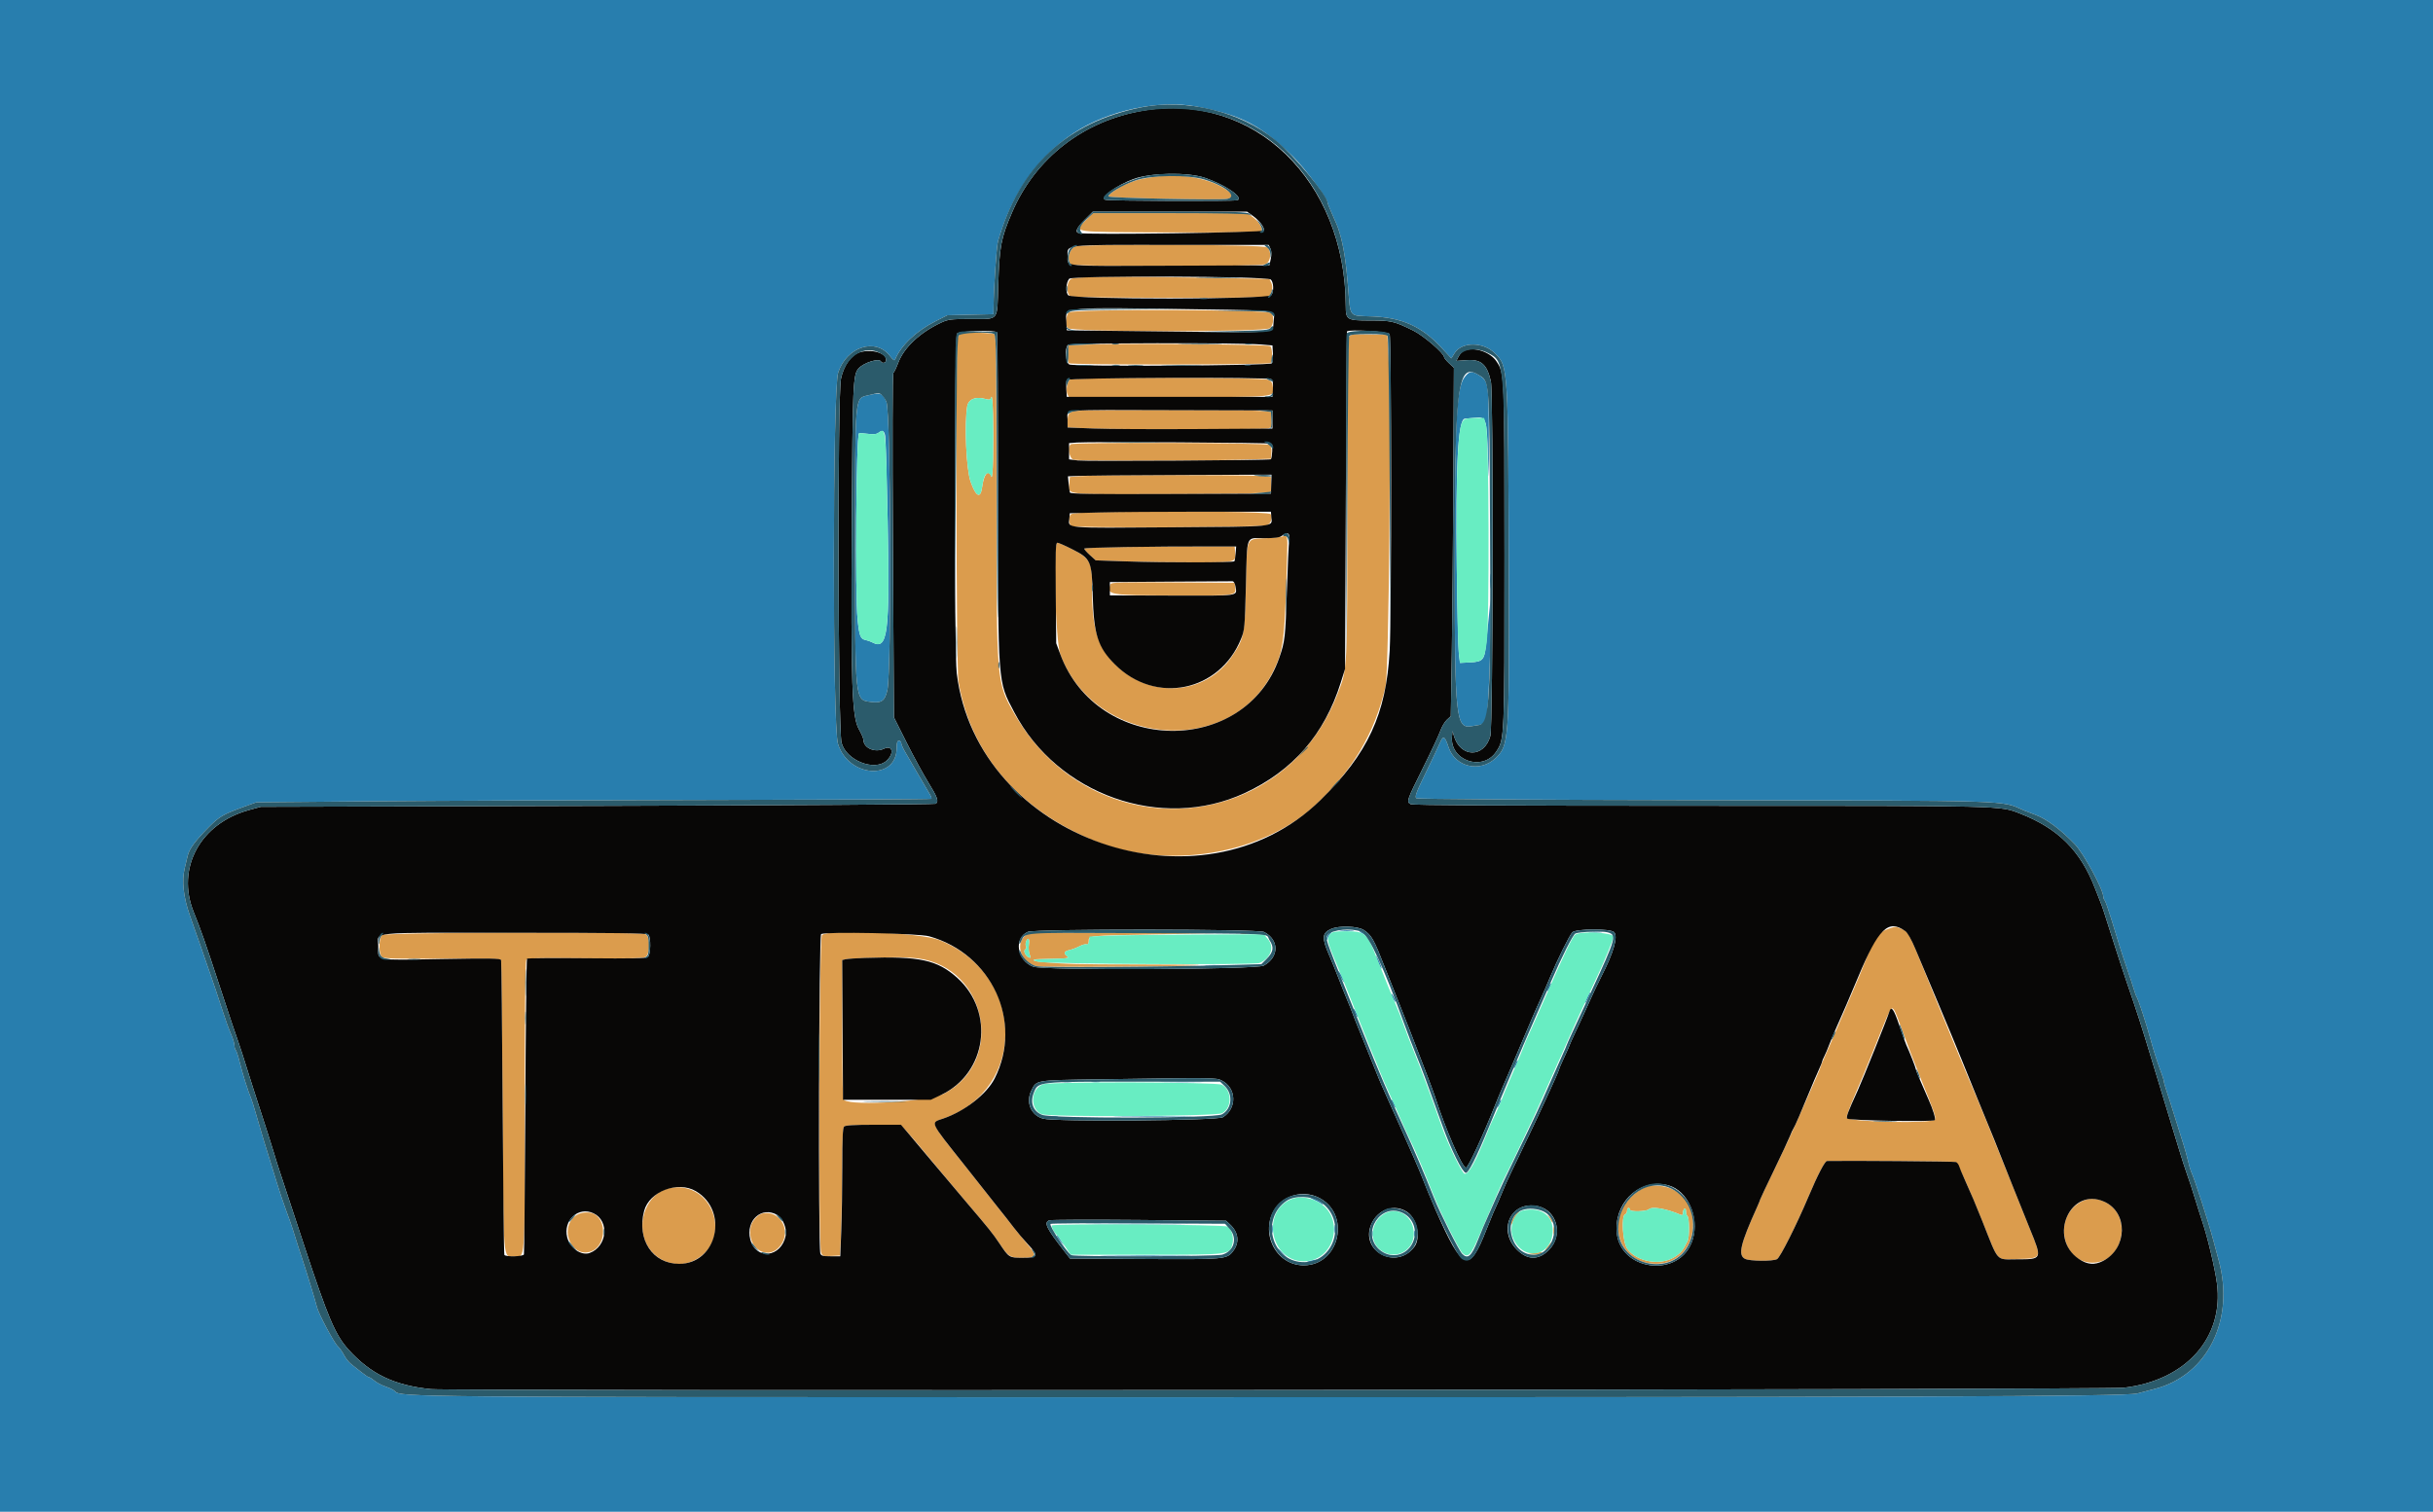 <svg id="svg" version="1.1" xmlns="http://www.w3.org/2000/svg" xmlns:xlink="http://www.w3.org/1999/xlink" width="400" height="248.564" viewBox="0, 0, 400,248.564"><g id="svgg"><path id="path0" d="M0.000 124.301 L 0.000 248.602 200.000 248.602 L 400.000 248.602 400.000 124.301 L 400.000 0.000 200.000 0.000 L 0.000 0.000 0.000 124.301 M196.768 17.526 C 204.050 18.890,207.334 20.604,212.639 25.810 C 214.547 27.683,218.272 32.665,218.272 33.344 C 218.272 33.456,218.563 34.194,218.919 34.984 C 219.804 36.948,219.938 37.283,220.238 38.285 C 220.893 40.469,221.286 42.969,221.625 47.093 C 222.060 52.390,221.644 51.873,225.606 52.033 C 230.553 52.232,233.755 53.683,237.016 57.206 L 238.611 58.929 239.138 58.075 C 240.309 56.181,243.867 56.190,245.769 58.091 C 247.974 60.296,247.961 60.088,248.062 95.650 C 248.135 121.579,248.060 122.600,245.917 124.647 C 243.332 127.115,239.211 126.153,238.131 122.830 C 237.550 121.043,237.275 120.899,236.759 122.107 C 236.507 122.698,235.619 124.580,234.785 126.290 C 232.837 130.286,232.564 130.986,232.847 131.269 C 232.983 131.405,252.028 131.530,280.055 131.580 C 332.001 131.672,328.866 131.572,332.753 133.269 C 333.027 133.389,333.898 133.722,334.688 134.011 C 336.455 134.656,338.835 136.439,341.125 138.837 C 342.613 140.393,345.805 146.302,345.805 147.499 C 345.805 147.675,345.904 147.925,346.025 148.055 C 346.146 148.185,346.656 149.633,347.159 151.274 C 347.662 152.915,348.297 154.984,348.570 155.873 C 348.843 156.762,349.381 158.384,349.764 159.478 C 350.147 160.572,350.608 161.970,350.788 162.585 C 350.968 163.201,351.191 163.816,351.285 163.953 C 351.571 164.372,352.928 168.537,353.634 171.162 C 354.001 172.530,354.627 174.510,355.025 175.562 C 355.423 176.615,355.749 177.614,355.749 177.783 C 355.749 177.952,355.961 178.713,356.221 179.474 C 356.480 180.235,357.105 182.200,357.610 183.841 C 358.114 185.482,358.728 187.439,358.973 188.191 C 359.219 188.943,359.562 190.174,359.735 190.926 C 359.909 191.678,360.134 192.461,360.235 192.666 C 360.766 193.744,363.075 200.898,363.927 204.102 C 364.199 205.127,364.588 206.582,364.791 207.334 C 367.427 217.107,362.909 226.157,354.280 228.391 C 353.515 228.589,352.219 228.930,351.398 229.149 C 349.471 229.663,313.394 229.789,172.405 229.772 C 68.693 229.760,65.677 229.733,64.979 228.821 C 64.825 228.620,64.154 228.273,63.487 228.049 C 62.820 227.825,61.958 227.379,61.572 227.059 C 61.185 226.738,60.777 226.476,60.663 226.476 C 60.550 226.476,60.000 226.112,59.441 225.668 C 58.882 225.224,58.117 224.620,57.740 224.327 C 57.363 224.034,56.832 223.363,56.560 222.836 C 56.289 222.308,55.826 221.653,55.531 221.380 C 54.886 220.780,52.329 215.963,52.100 214.916 C 51.942 214.195,50.197 208.478,49.671 206.961 C 49.389 206.148,48.763 204.192,48.158 202.237 C 47.947 201.554,47.436 200.099,47.023 199.006 C 46.610 197.912,45.919 195.842,45.487 194.406 C 45.055 192.971,44.556 191.349,44.377 190.802 C 43.882 189.284,42.611 185.057,42.022 182.971 C 41.733 181.945,41.396 180.883,41.273 180.609 C 40.853 179.673,39.818 176.384,39.396 174.643 C 39.164 173.686,38.875 172.796,38.754 172.666 C 38.633 172.536,38.533 172.176,38.533 171.865 C 38.533 171.555,38.272 170.710,37.953 169.988 C 37.634 169.267,37.016 167.557,36.580 166.190 C 36.144 164.823,35.667 163.369,35.520 162.958 C 35.373 162.548,34.991 161.429,34.672 160.472 C 34.353 159.515,33.521 157.110,32.823 155.127 C 32.125 153.145,31.397 151.075,31.206 150.528 C 30.148 147.504,29.862 144.853,30.367 142.763 C 30.525 142.112,30.750 141.169,30.868 140.669 C 31.121 139.594,32.109 138.260,34.266 136.076 C 36.022 134.299,36.673 133.914,39.901 132.743 L 42.138 131.931 61.280 131.765 C 71.809 131.674,96.751 131.575,116.707 131.545 C 136.663 131.516,153.050 131.434,153.121 131.363 C 153.192 131.292,153.085 130.966,152.883 130.639 C 152.682 130.311,151.790 128.791,150.901 127.259 C 150.012 125.727,149.034 124.040,148.726 123.511 C 148.418 122.981,148.167 122.382,148.167 122.181 C 148.167 121.980,147.999 121.815,147.794 121.815 C 147.515 121.815,147.421 122.112,147.420 122.996 C 147.416 128.422,139.466 127.859,137.764 122.312 C 136.845 119.317,136.879 64.054,137.802 61.254 C 139.205 56.996,143.979 55.478,146.319 58.546 C 146.800 59.176,147.066 59.362,147.160 59.131 C 148.095 56.827,150.611 54.439,153.803 52.826 L 155.749 51.842 159.540 51.753 L 163.331 51.665 163.345 50.506 C 163.387 47.125,163.834 40.518,164.080 39.652 C 166.288 31.898,170.563 25.799,176.547 21.865 C 182.212 18.142,190.525 16.358,196.768 17.526 M240.768 62.051 C 239.445 63.786,239.166 69.356,239.167 93.971 C 239.169 117.904,239.378 119.856,241.889 119.426 C 242.094 119.391,242.678 119.294,243.185 119.211 C 243.989 119.081,244.144 118.941,244.380 118.138 C 244.663 117.173,245.113 106.348,245.074 101.429 L 245.052 98.571 244.840 100.684 C 244.723 101.846,244.514 103.969,244.376 105.402 C 244.067 108.593,243.899 108.810,241.641 108.928 L 240.025 109.012 239.845 107.520 C 239.746 106.700,239.594 100.435,239.507 93.599 C 239.292 76.655,239.702 68.924,240.820 68.849 C 240.930 68.842,241.661 68.776,242.446 68.702 C 244.382 68.521,244.428 68.656,244.633 75.202 C 244.781 79.894,244.795 79.580,244.773 72.094 C 244.746 62.839,244.715 62.653,243.058 61.643 C 241.938 60.960,241.547 61.030,240.768 62.051 M142.752 64.997 C 140.499 65.542,140.587 64.530,140.585 89.869 C 140.584 115.649,140.526 115.084,143.202 115.430 C 144.940 115.654,145.491 115.255,145.890 113.480 C 146.602 110.307,146.465 67.894,145.736 66.104 C 145.140 64.641,144.777 64.506,142.752 64.997 M145.528 71.659 C 145.612 72.104,145.800 78.423,145.945 85.702 C 146.315 104.159,145.954 107.000,143.411 105.638 C 143.137 105.492,142.686 105.328,142.407 105.275 C 141.449 105.090,141.281 104.684,140.994 101.850 C 140.564 97.608,140.761 71.674,141.226 71.256 C 141.283 71.204,141.922 71.241,142.647 71.337 C 143.574 71.460,144.088 71.416,144.387 71.189 C 145.066 70.673,145.365 70.796,145.528 71.659 M244.958 95.587 C 244.959 96.681,245.002 97.098,245.055 96.513 C 245.107 95.928,245.107 95.033,245.053 94.524 C 245.000 94.015,244.957 94.493,244.958 95.587 M220.454 153.072 C 221.039 153.125,221.934 153.124,222.443 153.071 C 222.952 153.017,222.474 152.974,221.380 152.975 C 220.286 152.976,219.869 153.020,220.454 153.072 M218.410 153.621 C 218.169 153.887,218.031 154.251,218.103 154.429 C 218.203 154.680,218.237 154.673,218.253 154.401 C 218.263 154.207,218.457 153.843,218.684 153.593 C 218.910 153.343,219.039 153.139,218.971 153.139 C 218.902 153.139,218.650 153.356,218.410 153.621 M223.514 153.214 C 223.571 153.255,223.953 153.486,224.363 153.726 L 225.109 154.163 224.522 153.651 C 224.199 153.369,223.817 153.139,223.672 153.139 C 223.528 153.139,223.457 153.172,223.514 153.214 M261.342 153.320 C 261.855 153.373,262.694 153.373,263.207 153.320 C 263.720 153.266,263.300 153.222,262.275 153.222 C 261.249 153.222,260.830 153.266,261.342 153.320 M226.245 157.173 C 226.217 157.468,227.026 159.383,227.134 159.276 C 227.188 159.222,227.014 158.686,226.747 158.085 C 226.481 157.484,226.255 157.074,226.245 157.173 M198.322 158.791 C 199.040 158.841,200.214 158.841,200.932 158.791 C 201.650 158.741,201.063 158.700,199.627 158.700 C 198.191 158.700,197.604 158.741,198.322 158.791 M220.033 159.727 C 220.033 159.863,220.248 160.367,220.510 160.845 C 220.772 161.324,220.986 161.603,220.986 161.467 C 220.986 161.330,220.772 160.827,220.510 160.348 C 220.248 159.869,220.033 159.590,220.033 159.727 M254.608 162.223 C 254.192 163.137,254.271 163.332,254.722 162.501 C 254.932 162.113,255.058 161.749,255.001 161.692 C 254.944 161.635,254.767 161.874,254.608 162.223 M260.952 163.964 C 260.368 165.189,260.450 165.397,261.061 164.240 C 261.338 163.714,261.521 163.240,261.467 163.187 C 261.413 163.133,261.182 163.483,260.952 163.964 M228.731 163.456 C 228.731 163.592,228.891 163.984,229.086 164.326 C 229.282 164.667,229.442 164.835,229.442 164.699 C 229.442 164.562,229.282 164.170,229.086 163.828 C 228.891 163.487,228.731 163.319,228.731 163.456 M222.516 165.942 C 222.516 166.078,222.676 166.470,222.871 166.812 C 223.067 167.154,223.227 167.321,223.227 167.185 C 223.227 167.048,223.067 166.656,222.871 166.314 C 222.676 165.973,222.516 165.805,222.516 165.942 M249.139 174.902 C 248.723 175.816,248.802 176.011,249.253 175.180 C 249.463 174.792,249.588 174.428,249.532 174.371 C 249.475 174.314,249.298 174.553,249.139 174.902 M174.709 177.930 C 175.156 177.986,175.827 177.985,176.201 177.928 C 176.574 177.871,176.209 177.826,175.388 177.827 C 174.568 177.829,174.262 177.875,174.709 177.930 M179.556 177.929 C 179.934 177.986,180.493 177.984,180.799 177.925 C 181.105 177.866,180.796 177.819,180.112 177.821 C 179.428 177.823,179.178 177.871,179.556 177.929 M191.375 177.936 C 193.058 177.979,195.743 177.979,197.342 177.936 C 198.941 177.892,197.564 177.857,194.282 177.857 C 191.001 177.858,189.693 177.893,191.375 177.936 M228.731 180.858 C 228.731 180.994,228.891 181.386,229.086 181.728 C 229.282 182.070,229.442 182.237,229.442 182.101 C 229.442 181.964,229.282 181.572,229.086 181.231 C 228.891 180.889,228.731 180.721,228.731 180.858 M246.405 181.366 C 245.988 182.280,246.068 182.475,246.518 181.644 C 246.728 181.256,246.854 180.892,246.797 180.835 C 246.740 180.778,246.564 181.017,246.405 181.366 M172.595 183.646 C 172.973 183.704,173.532 183.702,173.838 183.643 C 174.144 183.584,173.835 183.537,173.151 183.539 C 172.467 183.541,172.217 183.589,172.595 183.646 M184.293 183.654 C 187.276 183.694,192.086 183.694,194.983 183.654 C 197.879 183.614,195.438 183.582,189.559 183.582 C 183.679 183.582,181.310 183.615,184.293 183.654 M216.018 197.282 C 216.487 197.486,217.018 197.775,217.199 197.924 C 217.379 198.074,217.526 198.125,217.526 198.038 C 217.526 197.791,215.954 196.893,215.538 196.903 C 215.333 196.908,215.549 197.078,216.018 197.282 M180.067 201.305 C 183.871 201.344,190.024 201.344,193.740 201.305 C 197.457 201.266,194.344 201.235,186.824 201.235 C 179.304 201.235,176.263 201.266,180.067 201.305 M209.142 202.113 C 209.142 202.728,209.190 202.980,209.249 202.672 C 209.309 202.365,209.309 201.861,209.249 201.554 C 209.190 201.246,209.142 201.498,209.142 202.113 M219.334 202.113 C 219.334 202.728,219.383 202.980,219.442 202.672 C 219.501 202.365,219.501 201.861,219.442 201.554 C 219.383 201.246,219.334 201.498,219.334 202.113 M225.539 202.859 C 225.539 203.337,225.591 203.533,225.653 203.294 C 225.716 203.055,225.716 202.663,225.653 202.424 C 225.591 202.185,225.539 202.380,225.539 202.859 M232.500 202.859 C 232.500 203.337,232.551 203.533,232.614 203.294 C 232.676 203.055,232.676 202.663,232.614 202.424 C 232.551 202.185,232.500 202.380,232.500 202.859 M173.774 203.253 C 173.774 203.378,174.063 203.816,174.416 204.226 L 175.057 204.972 174.495 204.102 C 173.775 202.986,173.772 202.983,173.774 203.253 M210.068 205.423 C 210.068 205.466,210.432 205.829,210.876 206.231 L 211.684 206.961 210.954 206.153 C 210.273 205.400,210.068 205.231,210.068 205.423 M182.146 206.526 C 185.452 206.565,190.933 206.565,194.327 206.526 C 197.721 206.487,195.016 206.455,188.316 206.454 C 181.616 206.454,178.839 206.486,182.146 206.526 M215.413 207.334 C 214.725 207.509,214.716 207.526,215.289 207.549 C 215.631 207.563,216.078 207.466,216.283 207.334 C 216.707 207.060,216.488 207.060,215.413 207.334 " stroke="none" fill="#287eae" fill-rule="evenodd"></path><path id="path1" d="M189.062 29.190 C 186.919 29.553,186.660 29.629,184.960 30.381 C 183.721 30.930,182.225 31.980,182.225 32.302 C 182.225 32.559,200.506 32.939,201.741 32.707 C 203.001 32.471,202.802 31.891,201.115 30.881 C 198.150 29.106,193.449 28.446,189.062 29.190 M178.567 36.159 C 176.449 38.277,175.617 38.152,192.297 38.220 C 200.563 38.253,207.113 38.183,207.309 38.058 C 207.794 37.749,206.970 36.365,205.854 35.613 L 205.023 35.053 192.348 35.053 L 179.674 35.053 178.567 36.159 M176.763 40.550 C 175.759 40.951,175.330 42.726,176.060 43.456 C 176.502 43.898,207.199 43.877,208.080 43.434 C 208.974 42.983,209.104 41.242,208.286 40.670 C 207.615 40.199,177.924 40.087,176.763 40.550 M176.065 45.881 C 175.316 46.406,175.267 48.329,175.994 48.717 C 176.557 49.019,208.028 49.079,208.499 48.779 C 209.084 48.408,209.350 47.236,209.011 46.528 L 208.695 45.867 200.619 45.715 C 184.124 45.404,176.675 45.454,176.065 45.881 M175.699 51.383 C 175.231 51.910,175.124 53.340,175.507 53.947 C 175.938 54.628,208.134 54.638,208.815 53.957 C 209.410 53.362,209.498 51.916,208.967 51.475 C 208.246 50.876,176.228 50.788,175.699 51.383 M158.049 54.864 C 157.809 54.926,157.537 55.277,157.443 55.643 C 157.100 56.979,157.218 109.841,157.569 111.995 C 159.510 123.900,167.537 133.270,180.153 138.356 C 191.859 143.076,207.285 140.571,216.093 132.521 C 222.306 126.843,226.062 120.529,227.785 112.865 C 228.356 110.325,228.747 67.585,228.281 58.670 L 228.092 55.065 225.112 54.995 C 222.525 54.933,222.090 54.981,221.818 55.353 C 221.570 55.692,221.504 61.287,221.504 81.972 C 221.504 110.930,221.561 109.802,219.894 114.125 C 210.809 137.686,179.513 139.635,166.809 117.432 C 163.802 112.175,163.828 112.498,163.828 81.558 C 163.828 61.458,163.758 55.219,163.530 54.991 C 163.240 54.701,159.044 54.603,158.049 54.864 M178.247 56.681 L 175.637 56.805 175.561 58.146 C 175.519 58.883,175.594 59.596,175.728 59.730 C 176.021 60.024,208.593 59.997,208.886 59.703 C 209.259 59.330,209.206 57.165,208.818 56.920 C 208.323 56.607,183.825 56.416,178.247 56.681 M175.820 62.461 C 175.388 62.998,175.216 64.331,175.509 64.879 L 175.788 65.399 192.316 65.328 C 210.580 65.251,209.392 65.368,209.263 63.648 C 209.215 63.012,209.034 62.701,208.577 62.471 C 207.674 62.016,176.186 62.007,175.820 62.461 M163.267 75.388 C 163.217 77.636,163.114 78.727,162.983 78.372 C 162.503 77.073,161.751 77.942,161.464 80.127 C 161.208 82.081,160.447 81.701,159.564 79.180 C 158.856 77.157,158.528 69.763,159.016 66.812 C 159.206 65.665,160.380 65.162,161.894 65.580 C 162.699 65.802,162.810 65.773,162.989 65.294 C 163.227 64.660,163.380 70.238,163.267 75.388 M177.005 67.555 C 175.795 67.701,175.513 68.018,175.513 69.227 L 175.513 70.277 178.908 70.440 C 183.198 70.646,207.760 70.648,208.526 70.443 C 209.042 70.305,209.090 70.165,209.024 69.017 L 208.950 67.744 207.582 67.582 C 206.103 67.407,178.436 67.383,177.005 67.555 M176.056 73.055 C 175.437 73.448,175.783 75.402,176.507 75.602 C 177.266 75.812,196.518 75.812,203.729 75.602 L 208.950 75.451 209.030 74.466 C 209.089 73.747,208.992 73.395,208.672 73.161 C 208.163 72.789,176.637 72.687,176.056 73.055 M177.626 78.296 L 175.886 78.434 175.808 79.509 C 175.671 81.417,174.645 81.296,190.770 81.260 C 198.718 81.242,206.060 81.158,207.085 81.074 L 208.950 80.920 208.950 79.677 L 208.950 78.434 207.085 78.266 C 204.899 78.070,180.174 78.095,177.626 78.296 M181.125 84.216 C 178.173 84.261,176.297 84.389,176.091 84.561 C 175.645 84.931,175.673 86.131,176.137 86.516 C 176.547 86.856,207.150 86.727,208.269 86.380 C 208.912 86.180,209.270 85.139,208.897 84.548 C 208.644 84.148,195.835 83.995,181.125 84.216 M210.974 88.177 C 210.874 88.277,209.623 88.423,208.195 88.503 C 204.744 88.694,205.028 88.027,204.840 96.394 C 204.659 104.435,204.566 104.905,202.576 107.885 C 198.260 114.349,189.113 115.002,183.330 109.259 C 180.354 106.303,179.469 103.202,179.521 95.908 C 179.545 92.501,179.115 91.760,176.272 90.315 C 175.117 89.728,174.019 89.248,173.832 89.248 C 173.092 89.248,173.522 105.424,174.320 107.584 C 179.914 122.725,202.090 124.656,209.201 110.622 C 211.084 106.907,211.250 105.483,211.647 89.643 C 211.682 88.273,211.429 87.722,210.974 88.177 M187.011 89.928 C 182.191 89.968,178.247 90.098,178.247 90.217 C 178.247 90.336,178.675 90.819,179.197 91.291 L 180.147 92.149 185.226 92.314 C 188.019 92.404,193.060 92.479,196.427 92.479 C 203.252 92.480,203.199 92.493,203.061 90.819 L 202.983 89.869 199.378 89.863 C 197.396 89.860,191.830 89.889,187.011 89.928 M182.571 96.064 C 181.889 97.842,182.131 97.884,193.319 97.920 C 203.394 97.952,203.229 97.975,203.063 96.535 L 202.983 95.836 192.846 95.771 C 184.215 95.716,182.688 95.759,182.571 96.064 M310.439 152.748 C 308.774 153.342,308.190 154.168,306.649 158.111 C 306.141 159.410,305.190 161.703,304.536 163.207 C 303.881 164.711,302.708 167.452,301.929 169.298 C 301.150 171.144,300.243 173.244,299.914 173.966 C 299.585 174.688,299.316 175.350,299.316 175.436 C 299.316 175.586,298.601 177.237,295.514 184.214 C 294.758 185.923,293.067 189.533,291.756 192.235 C 290.445 194.938,289.372 197.204,289.372 197.272 C 289.372 197.340,289.158 197.869,288.896 198.449 C 286.115 204.608,285.695 206.396,286.886 207.008 C 287.653 207.401,291.446 207.439,292.153 207.061 C 292.671 206.784,295.299 201.553,297.321 196.777 C 298.829 193.213,300.022 190.927,300.376 190.918 C 303.070 190.850,321.279 190.975,321.509 191.063 C 321.821 191.182,323.943 195.882,325.881 200.746 C 328.696 207.810,328.050 207.115,331.728 207.030 C 335.676 206.939,335.677 206.937,333.931 202.597 C 333.246 200.895,331.067 195.475,329.088 190.553 C 327.109 185.631,325.309 181.212,325.087 180.733 C 324.456 179.370,318.620 165.259,316.298 159.478 C 313.891 153.488,313.744 153.221,312.605 152.745 C 311.601 152.326,311.623 152.325,310.439 152.748 M169.610 153.381 C 166.707 154.069,167.260 158.040,170.376 158.879 C 171.278 159.122,196.838 158.951,197.120 158.700 C 197.177 158.649,192.591 158.605,186.928 158.601 C 177.223 158.594,175.152 158.542,171.329 158.205 C 169.734 158.065,169.439 157.751,170.875 157.722 C 175.652 157.626,175.892 157.602,175.451 157.267 C 174.799 156.773,174.922 156.430,175.823 156.233 C 176.268 156.135,177.007 155.855,177.465 155.609 C 177.923 155.364,178.455 155.223,178.646 155.296 C 178.889 155.389,178.993 155.233,178.993 154.773 C 178.993 153.838,178.716 153.866,189.848 153.658 L 200.000 153.468 185.539 153.428 C 177.586 153.405,170.930 153.343,170.747 153.289 C 170.565 153.235,170.054 153.276,169.610 153.381 M62.790 153.778 C 62.246 154.321,62.248 156.930,62.793 157.382 C 63.106 157.642,65.138 157.695,72.738 157.643 C 80.483 157.590,82.308 157.640,82.392 157.906 C 82.448 158.087,82.559 168.962,82.638 182.074 C 82.796 208.337,82.663 206.588,84.505 206.588 C 86.404 206.588,86.264 208.520,86.269 182.113 C 86.271 167.488,86.364 158.090,86.508 157.862 C 86.713 157.539,87.993 157.501,96.161 157.581 C 102.955 157.647,105.728 157.592,106.114 157.385 C 106.875 156.979,106.918 154.045,106.169 153.645 C 105.283 153.171,63.268 153.300,62.790 153.778 M135.133 153.778 C 134.663 154.247,134.525 204.741,134.989 205.963 C 135.222 206.574,135.323 206.608,136.667 206.538 L 138.098 206.464 138.251 203.480 C 138.335 201.840,138.419 197.135,138.437 193.027 C 138.462 187.587,138.552 185.475,138.769 185.258 C 138.979 185.048,140.399 184.960,143.567 184.960 L 148.066 184.960 148.944 185.892 C 149.428 186.405,151.210 188.502,152.905 190.553 C 154.600 192.604,157.332 195.864,158.975 197.798 C 162.671 202.145,163.225 202.840,164.534 204.780 C 165.784 206.630,166.120 206.837,167.894 206.837 C 170.433 206.837,170.566 206.525,168.863 204.551 C 168.213 203.799,166.563 201.750,165.196 199.999 C 163.828 198.248,161.098 194.791,159.129 192.317 C 152.747 184.299,152.929 184.668,155.003 183.962 C 169.029 179.190,168.617 160.181,154.366 154.567 C 151.311 153.363,136.168 152.742,135.133 153.778 M204.043 153.563 C 204.352 153.622,204.799 153.620,205.037 153.558 C 205.275 153.496,205.022 153.447,204.475 153.450 C 203.928 153.453,203.733 153.504,204.043 153.563 M169.157 155.314 C 169.076 155.827,169.126 156.548,169.267 156.918 C 169.481 157.476,169.462 157.566,169.156 157.448 C 168.582 157.228,168.186 156.348,168.558 156.118 C 168.726 156.014,168.787 155.803,168.692 155.650 C 168.478 155.303,168.751 154.382,169.069 154.382 C 169.200 154.382,169.239 154.791,169.157 155.314 M151.025 157.621 C 162.335 159.222,165.254 174.501,155.265 179.818 C 152.854 181.102,140.359 181.926,138.782 180.905 C 138.541 180.749,138.471 178.148,138.471 169.288 L 138.471 157.871 139.030 157.742 C 139.589 157.613,142.095 157.510,146.799 157.421 C 148.167 157.396,150.068 157.486,151.025 157.621 M311.431 166.128 C 311.565 166.299,312.214 167.949,312.873 169.795 C 313.533 171.641,314.844 175.053,315.787 177.377 C 318.020 182.882,318.288 183.653,318.118 184.094 C 317.845 184.808,303.893 184.520,303.615 183.795 C 303.543 183.607,304.105 182.030,304.864 180.291 C 305.623 178.552,306.981 175.283,307.881 173.027 C 310.984 165.252,310.889 165.435,311.431 166.128 M270.106 195.423 C 263.646 198.864,265.245 207.851,272.311 207.825 C 280.137 207.797,280.459 195.500,272.647 194.994 C 271.413 194.914,270.899 195.001,270.106 195.423 M110.059 195.385 C 106.463 196.108,104.485 200.909,106.289 204.530 C 107.728 207.417,111.223 208.670,114.036 207.309 C 120.668 204.098,117.278 193.932,110.059 195.385 M341.497 198.034 C 337.576 200.910,339.344 207.640,344.022 207.640 C 349.166 207.640,350.701 199.770,345.975 197.624 C 344.306 196.866,342.915 196.994,341.497 198.034 M267.992 198.943 C 267.992 199.307,270.698 199.234,271.088 198.859 C 271.617 198.351,273.931 198.747,276.259 199.743 C 276.592 199.885,276.694 199.810,276.694 199.420 C 276.694 199.140,276.805 198.841,276.942 198.757 C 277.083 198.670,277.191 198.874,277.191 199.225 C 277.191 199.567,277.303 199.915,277.439 200.000 C 277.742 200.187,277.772 203.440,277.477 204.043 C 276.699 205.635,276.364 206.047,275.307 206.712 C 272.979 208.178,269.176 207.532,267.545 205.393 C 266.784 204.395,266.501 199.917,267.185 199.689 C 267.356 199.632,267.495 199.371,267.495 199.109 C 267.495 198.847,267.607 198.633,267.744 198.633 C 267.881 198.633,267.992 198.773,267.992 198.943 M249.294 199.565 C 248.786 200.147,248.351 201.011,248.363 201.413 C 248.368 201.593,248.541 201.352,248.747 200.878 C 248.952 200.403,249.301 199.816,249.521 199.572 C 249.741 199.329,249.866 199.130,249.797 199.130 C 249.729 199.130,249.502 199.326,249.294 199.565 M94.504 200.008 C 91.827 202.261,94.153 207.060,97.287 205.751 C 99.454 204.845,99.832 201.123,97.895 199.766 C 97.017 199.151,95.384 199.268,94.504 200.008 M125.376 199.543 C 124.564 199.714,123.587 200.819,123.409 201.768 C 122.720 205.443,126.474 207.568,128.456 204.625 C 130.098 202.184,128.145 198.960,125.376 199.543 M254.471 199.864 C 254.623 200.075,254.871 200.472,255.023 200.746 C 255.175 201.019,255.302 201.109,255.306 200.946 C 255.310 200.783,255.062 200.386,254.755 200.064 C 254.447 199.742,254.319 199.652,254.471 199.864 M255.382 202.362 C 255.382 202.977,255.430 203.229,255.489 202.921 C 255.549 202.613,255.549 202.110,255.489 201.802 C 255.430 201.495,255.382 201.746,255.382 202.362 M254.319 205.158 C 253.953 205.658,253.893 205.832,254.161 205.614 C 254.569 205.283,255.185 204.351,254.996 204.351 C 254.949 204.351,254.644 204.714,254.319 205.158 M252.082 206.091 L 250.963 206.265 251.958 206.298 C 252.505 206.317,253.120 206.223,253.325 206.091 C 253.530 205.958,253.586 205.865,253.449 205.883 C 253.313 205.902,252.697 205.995,252.082 206.091 " stroke="none" fill="#db9c4d" fill-rule="evenodd"></path><path id="path2" d="M187.943 18.196 C 178.101 19.864,170.202 26.009,166.364 34.983 C 164.571 39.177,164.324 40.477,164.120 46.809 C 163.921 52.976,164.345 52.445,159.602 52.454 C 156.353 52.459,155.875 52.517,154.755 53.040 C 151.235 54.684,148.612 57.144,147.657 59.697 C 147.355 60.505,147.003 61.231,146.875 61.310 C 146.731 61.399,146.704 72.230,146.804 89.708 L 146.966 117.961 149.025 122.063 C 150.157 124.319,151.770 127.280,152.608 128.642 C 154.153 131.151,154.383 131.821,153.822 132.173 C 153.651 132.280,128.620 132.437,98.198 132.521 L 42.884 132.674 40.941 133.205 C 32.922 135.396,28.926 142.766,31.844 149.982 C 33.036 152.930,33.715 154.866,36.005 161.840 C 37.913 167.653,38.615 169.748,39.292 171.659 C 39.534 172.343,40.094 174.077,40.537 175.513 C 40.980 176.948,42.037 180.249,42.887 182.846 C 43.738 185.444,44.682 188.409,44.987 189.434 C 45.292 190.460,45.747 191.914,46.000 192.666 C 46.252 193.418,48.043 198.844,49.979 204.723 C 53.934 216.737,55.128 219.542,57.307 221.944 C 60.965 225.977,64.815 227.822,70.851 228.436 C 74.223 228.778,346.166 228.553,349.161 228.206 C 359.384 227.018,365.665 219.966,364.474 211.014 C 364.149 208.572,362.954 203.515,362.107 200.994 C 361.785 200.037,361.218 198.247,360.846 197.017 C 360.475 195.786,359.907 194.052,359.585 193.163 C 359.263 192.275,358.648 190.373,358.219 188.937 C 357.790 187.502,356.956 184.761,356.366 182.846 C 355.775 180.932,354.602 177.073,353.757 174.270 C 352.190 169.070,351.242 166.129,349.711 161.715 C 349.237 160.348,348.211 157.216,347.432 154.755 C 345.897 149.906,345.614 149.049,345.300 148.291 C 345.187 148.017,344.793 147.011,344.423 146.055 C 342.045 139.897,338.369 136.230,332.132 133.794 C 328.746 132.471,330.104 132.505,279.379 132.505 C 247.477 132.505,232.256 132.422,231.929 132.247 C 231.197 131.856,231.269 131.643,233.902 126.363 C 235.252 123.656,236.554 120.883,236.795 120.199 C 237.036 119.515,237.523 118.688,237.877 118.361 L 238.520 117.765 238.685 107.574 C 238.776 101.969,238.891 89.079,238.941 78.930 L 239.030 60.477 238.222 59.722 C 237.778 59.307,237.415 58.860,237.415 58.728 C 237.415 58.109,234.042 55.200,232.362 54.370 C 229.228 52.820,228.732 52.704,225.267 52.704 C 221.428 52.704,221.258 52.603,221.251 50.322 C 221.183 29.668,206.100 15.120,187.943 18.196 M198.094 29.238 C 201.432 30.375,204.524 32.505,203.440 32.921 C 202.897 33.129,182.267 33.055,181.684 32.843 C 180.773 32.511,183.560 30.472,186.327 29.447 C 189.165 28.396,195.301 28.287,198.094 29.238 M206.001 35.514 C 207.054 36.276,207.831 37.290,207.831 37.899 C 207.831 38.248,178.482 38.653,177.315 38.320 C 176.700 38.144,177.028 37.439,178.334 36.134 L 179.663 34.804 192.343 34.804 L 205.022 34.804 206.001 35.514 M208.867 40.888 C 209.056 41.302,209.074 41.850,208.923 42.566 L 208.699 43.630 192.308 43.694 C 174.347 43.764,175.523 43.868,175.517 42.200 C 175.508 40.149,174.409 40.273,192.547 40.273 L 208.587 40.273 208.867 40.888 M208.912 45.960 C 209.402 46.366,209.463 47.953,209.012 48.533 C 208.450 49.255,176.349 49.278,175.628 48.557 C 175.153 48.082,175.245 46.490,175.784 45.840 C 176.232 45.300,208.256 45.415,208.912 45.960 M197.993 50.880 C 210.191 51.065,209.588 50.959,209.389 52.879 C 209.183 54.857,210.571 54.726,192.030 54.512 L 175.388 54.319 175.312 52.835 C 175.188 50.423,174.093 50.517,197.993 50.880 M163.938 54.668 C 164.014 54.791,164.079 66.810,164.082 81.377 C 164.088 112.940,164.012 111.916,166.732 117.091 C 173.898 130.729,190.937 136.733,204.599 130.434 C 212.533 126.776,217.761 120.768,220.431 112.242 L 221.131 110.006 221.260 82.287 C 221.330 67.042,221.414 54.540,221.446 54.506 C 221.804 54.122,228.232 54.506,228.456 54.925 C 228.780 55.529,228.792 101.254,228.470 107.023 C 227.889 117.444,224.892 123.913,217.110 131.550 C 197.427 150.867,160.662 138.083,157.299 110.754 C 156.855 107.146,156.887 55.393,157.333 54.855 C 157.714 54.396,163.665 54.227,163.938 54.668 M207.334 56.650 L 209.198 56.805 209.275 58.146 C 209.317 58.883,209.234 59.604,209.091 59.747 C 208.705 60.133,176.502 60.309,175.792 59.930 C 175.180 59.602,175.020 57.274,175.572 56.722 C 175.900 56.393,203.498 56.331,207.334 56.650 M240.722 57.664 C 240.421 57.793,240.007 58.225,239.800 58.623 L 239.426 59.348 241.165 59.223 C 243.509 59.056,244.482 59.918,245.109 62.720 C 245.552 64.694,245.469 119.403,245.022 121.032 C 244.016 124.688,240.047 124.630,239.010 120.945 L 238.800 120.199 238.714 121.124 C 238.346 125.090,243.783 126.936,245.993 123.597 C 247.353 121.543,247.350 121.594,247.346 91.361 C 247.341 61.271,247.347 61.420,246.022 59.418 C 244.995 57.866,242.314 56.979,240.722 57.664 M141.365 57.931 C 139.964 58.351,138.730 60.079,138.262 62.275 C 137.671 65.050,137.756 119.792,138.355 122.132 C 139.101 125.049,143.814 126.917,145.776 125.074 C 147.070 123.858,146.736 122.451,145.314 123.129 C 143.835 123.834,141.952 123.000,141.952 121.640 C 141.952 121.416,141.618 120.643,141.211 119.922 C 140.060 117.882,139.886 112.854,140.038 86.007 C 140.168 63.174,140.237 61.603,141.164 60.571 C 141.985 59.657,144.469 58.864,144.806 59.408 C 145.081 59.853,145.681 59.686,145.681 59.164 C 145.681 58.038,143.289 57.355,141.365 57.931 M209.026 62.364 C 209.245 62.503,209.326 63.007,209.275 63.914 L 209.198 65.258 192.293 65.258 L 175.388 65.258 175.311 64.047 C 175.269 63.380,175.294 62.681,175.366 62.493 C 175.516 62.101,208.413 61.976,209.026 62.364 M209.198 68.987 L 209.198 70.479 196.644 70.556 C 189.739 70.598,182.160 70.558,179.801 70.467 L 175.513 70.301 175.513 68.981 C 175.513 67.255,173.860 67.402,192.666 67.452 L 209.198 67.495 209.198 68.987 M209.066 72.960 C 209.268 73.084,209.162 75.256,208.941 75.527 C 208.800 75.701,178.508 75.882,177.191 75.718 L 175.761 75.539 175.761 74.203 L 175.761 72.866 177.067 72.768 C 179.119 72.614,208.794 72.792,209.066 72.960 M208.997 79.611 L 208.950 81.168 192.473 81.232 C 179.414 81.283,175.975 81.231,175.898 80.984 C 175.844 80.812,175.750 80.144,175.688 79.500 L 175.576 78.329 177.471 78.250 C 178.513 78.206,186.044 78.144,194.206 78.112 L 209.045 78.054 208.997 79.611 M209.015 85.022 C 209.139 86.692,210.233 86.580,192.500 86.711 C 174.621 86.843,175.642 86.934,175.807 85.224 L 175.886 84.400 180.858 84.271 C 183.592 84.199,191.032 84.144,197.390 84.146 L 208.950 84.152 209.015 85.022 M211.955 88.813 C 211.870 89.394,211.696 93.170,211.568 97.203 C 211.327 104.794,211.253 105.449,210.334 108.124 C 204.715 124.471,180.446 124.108,174.317 107.584 L 173.648 105.780 173.574 97.514 C 173.512 90.696,173.558 89.248,173.835 89.248 C 174.020 89.248,175.117 89.728,176.272 90.315 C 179.346 91.877,179.493 92.206,179.647 97.886 C 179.822 104.359,180.495 106.458,183.291 109.254 C 189.962 115.924,200.500 113.782,204.046 105.034 C 204.620 103.619,204.660 103.171,204.835 96.310 C 205.053 87.749,204.767 88.502,207.798 88.502 C 209.544 88.502,210.357 88.400,210.705 88.137 C 211.682 87.398,212.127 87.639,211.955 88.813 M203.144 90.988 C 203.095 91.603,203.005 92.191,202.943 92.293 C 202.803 92.524,191.731 92.537,185.079 92.315 L 180.147 92.149 179.197 91.291 C 178.675 90.819,178.247 90.336,178.247 90.217 C 178.247 90.025,189.039 89.845,199.503 89.863 L 203.232 89.869 203.144 90.988 M203.120 96.460 C 203.372 98.059,204.003 97.969,192.761 97.938 L 182.474 97.909 182.474 96.813 L 182.474 95.717 192.356 95.647 C 197.791 95.609,202.405 95.581,202.610 95.585 C 202.842 95.590,203.035 95.921,203.120 96.460 M224.241 152.952 C 225.511 153.816,225.858 154.436,227.688 159.105 C 228.626 161.498,229.736 164.295,230.155 165.320 C 230.574 166.346,231.365 168.359,231.914 169.795 C 232.462 171.231,233.520 173.971,234.264 175.886 C 235.008 177.800,235.759 179.814,235.933 180.360 C 237.601 185.597,240.427 192.077,241.020 192.022 C 241.381 191.988,243.832 186.704,245.911 181.479 C 246.319 180.454,246.808 179.279,246.997 178.869 C 247.186 178.459,248.028 176.501,248.868 174.518 C 251.707 167.819,252.514 165.947,253.262 164.326 C 253.672 163.437,254.403 161.759,254.885 160.597 C 256.007 157.893,257.992 153.888,258.488 153.325 C 259.028 152.712,264.759 152.675,265.364 153.281 C 266.063 153.979,265.299 156.648,263.274 160.576 C 262.739 161.613,261.860 163.468,261.318 164.699 C 260.777 165.929,259.820 168.021,259.191 169.348 C 258.563 170.674,258.048 171.811,258.048 171.874 C 258.048 171.937,257.657 172.824,257.178 173.846 C 256.700 174.868,256.308 175.774,256.308 175.861 C 256.308 176.163,252.752 183.895,250.294 188.937 C 248.928 191.740,247.591 194.584,247.323 195.257 C 247.055 195.929,246.606 196.992,246.325 197.618 C 246.044 198.245,245.664 199.093,245.480 199.503 C 245.296 199.913,244.804 201.120,244.386 202.185 C 241.521 209.494,240.519 209.120,236.073 199.085 C 235.430 197.634,234.183 194.617,233.804 193.596 C 233.472 192.702,231.585 188.355,230.271 185.457 C 229.930 184.705,229.206 183.083,228.663 181.852 C 228.119 180.622,227.471 179.167,227.222 178.620 C 226.973 178.073,226.415 176.731,225.983 175.637 C 225.551 174.543,224.690 172.418,224.070 170.914 C 223.065 168.476,222.628 167.369,222.006 165.693 C 221.905 165.420,221.635 164.766,221.408 164.241 C 221.180 163.716,220.601 162.262,220.121 161.009 C 219.640 159.757,218.928 158.005,218.538 157.116 C 217.273 154.233,217.331 153.416,218.851 152.755 C 220.184 152.175,223.265 152.288,224.241 152.952 M313.238 153.111 C 313.628 153.392,314.242 154.476,314.887 156.021 C 315.452 157.376,317.117 161.336,318.587 164.823 C 320.056 168.310,321.844 172.617,322.560 174.394 C 323.275 176.172,324.388 178.912,325.034 180.485 C 328.136 188.045,327.723 187.019,330.742 194.655 C 331.635 196.911,332.982 200.267,333.737 202.113 C 335.771 207.085,335.770 207.085,331.615 207.085 C 328.061 207.085,328.666 207.755,325.885 200.746 C 324.855 198.152,324.070 196.301,322.931 193.785 C 322.560 192.965,322.180 192.052,322.088 191.757 C 321.996 191.462,321.756 191.158,321.556 191.081 C 321.293 190.980,303.375 190.842,300.376 190.918 C 300.022 190.927,298.842 193.193,297.331 196.768 C 295.335 201.492,292.673 206.782,292.153 207.061 C 291.446 207.439,287.653 207.401,286.886 207.008 C 285.695 206.396,286.115 204.608,288.896 198.449 C 289.158 197.869,289.372 197.341,289.372 197.276 C 289.372 197.210,290.388 195.056,291.630 192.488 C 292.872 189.920,294.064 187.371,294.280 186.824 C 294.495 186.277,294.753 185.718,294.853 185.581 C 295.055 185.304,296.193 182.685,297.485 179.522 C 297.953 178.377,298.612 176.835,298.950 176.096 C 299.288 175.357,299.566 174.672,299.566 174.573 C 299.567 174.475,299.723 174.096,299.913 173.732 C 300.103 173.368,300.483 172.473,300.756 171.743 C 301.030 171.013,301.585 169.689,301.991 168.800 C 302.723 167.194,304.284 163.572,305.471 160.721 C 308.824 152.674,310.437 151.094,313.238 153.111 M207.814 153.254 C 210.339 154.560,210.312 157.397,207.762 158.792 C 206.571 159.442,171.527 159.605,169.853 158.967 C 167.183 157.951,166.630 154.278,168.989 153.232 C 170.095 152.742,206.863 152.762,207.814 153.254 M106.600 153.686 C 107.044 154.129,106.988 156.981,106.529 157.362 C 106.245 157.598,103.905 157.648,96.481 157.579 C 91.158 157.530,86.733 157.560,86.647 157.646 C 86.560 157.732,86.434 168.640,86.366 181.885 C 86.297 195.130,86.194 206.106,86.137 206.277 C 86.014 206.642,83.142 206.718,82.923 206.362 C 82.846 206.238,82.718 195.359,82.639 182.186 C 82.559 169.013,82.445 158.079,82.385 157.888 C 82.292 157.595,80.747 157.567,72.474 157.709 C 61.284 157.900,62.169 158.081,62.189 155.605 C 62.208 153.141,59.730 153.387,84.484 153.387 C 101.122 153.387,106.373 153.458,106.600 153.686 M152.766 153.970 C 163.071 156.863,168.222 168.022,163.541 177.317 C 162.237 179.907,158.616 182.735,155.057 183.945 C 152.917 184.671,152.701 184.209,158.725 191.796 C 160.788 194.394,163.086 197.303,163.833 198.260 C 164.579 199.217,165.303 200.127,165.441 200.283 C 165.580 200.439,166.140 201.160,166.687 201.886 C 167.234 202.612,168.283 203.851,169.017 204.640 C 170.790 206.544,170.668 206.837,168.106 206.837 C 165.916 206.837,165.877 206.812,164.316 204.475 C 163.240 202.864,162.576 202.035,158.981 197.819 C 157.340 195.894,154.683 192.745,153.076 190.820 C 151.469 188.896,149.698 186.790,149.140 186.140 L 148.126 184.960 143.597 184.960 C 140.406 184.960,138.980 185.048,138.769 185.258 C 138.553 185.474,138.471 187.304,138.471 191.930 C 138.471 195.436,138.398 200.168,138.308 202.446 L 138.144 206.588 136.584 206.588 C 135.263 206.588,135.001 206.515,134.872 206.110 C 134.502 204.941,134.627 153.861,135.001 153.612 C 135.665 153.171,151.020 153.481,152.766 153.970 M142.200 157.524 C 140.764 157.572,139.337 157.671,139.028 157.742 L 138.466 157.873 138.531 169.365 L 138.595 180.858 145.805 180.858 L 153.014 180.858 154.706 180.059 C 162.236 176.505,163.629 166.416,157.366 160.790 C 154.088 157.846,151.178 157.219,142.200 157.524 M310.620 166.363 C 310.298 167.425,306.210 177.610,305.401 179.366 C 303.830 182.778,303.470 183.743,303.693 183.947 C 304.055 184.278,317.896 184.520,318.095 184.199 C 318.253 183.943,317.829 182.535,317.088 180.858 C 315.497 177.257,314.978 176.024,314.979 175.845 C 314.980 175.635,313.907 172.894,313.407 171.830 C 313.258 171.513,312.740 170.068,312.255 168.618 C 311.356 165.930,310.930 165.342,310.620 166.363 M200.866 177.688 C 203.302 178.911,203.401 182.290,201.043 183.728 C 200.127 184.286,173.420 184.493,171.489 183.957 C 169.509 183.407,168.613 181.294,169.544 179.370 C 170.405 177.592,170.126 177.641,180.360 177.494 C 200.024 177.213,199.916 177.212,200.866 177.688 M274.308 194.927 C 277.443 195.798,279.397 200.115,278.311 203.772 C 276.314 210.497,265.788 209.061,265.761 202.060 C 265.742 197.232,269.953 193.718,274.308 194.927 M114.413 195.888 C 119.886 199.135,117.883 207.831,111.662 207.831 C 107.298 207.831,104.652 203.831,105.902 199.121 C 106.751 195.923,111.458 194.135,114.413 195.888 M216.656 196.868 C 222.160 199.424,220.358 208.087,214.326 208.078 C 209.723 208.071,207.016 202.605,209.671 198.681 C 211.125 196.532,214.209 195.731,216.656 196.868 M345.975 197.624 C 349.901 199.407,349.767 205.286,345.753 207.355 C 344.364 208.071,343.163 207.972,341.778 207.027 C 336.614 203.503,340.373 195.081,345.975 197.624 M252.920 198.371 C 255.998 199.085,257.013 203.088,254.722 205.479 C 253.118 207.153,251.374 207.261,249.700 205.791 C 246.013 202.553,248.293 197.297,252.920 198.371 M231.412 199.353 C 233.001 200.484,233.611 203.582,232.529 205.030 C 229.603 208.949,223.531 205.765,225.448 201.317 C 226.525 198.816,229.351 197.886,231.412 199.353 M97.586 199.524 C 100.232 200.780,99.825 204.984,96.956 206.042 C 95.584 206.548,93.696 205.244,93.252 203.484 C 92.542 200.662,95.086 198.338,97.586 199.524 M127.805 199.805 C 128.708 200.338,129.394 202.015,129.177 203.159 C 128.486 206.819,124.227 207.283,123.349 203.795 C 122.565 200.680,125.237 198.288,127.805 199.805 M202.240 201.367 C 203.632 202.669,203.816 204.322,202.728 205.748 C 201.707 207.087,201.391 207.114,188.082 207.034 L 175.915 206.961 174.906 205.666 C 172.018 201.962,171.569 201.026,172.514 200.676 C 172.779 200.578,179.426 200.553,187.286 200.622 L 201.576 200.746 202.240 201.367 " stroke="none" fill="#080706" fill-rule="evenodd"></path><path id="path3" d="M162.989 65.294 C 162.810 65.773,162.699 65.802,161.894 65.580 C 160.380 65.162,159.206 65.665,159.016 66.812 C 158.528 69.763,158.856 77.157,159.564 79.180 C 160.447 81.701,161.208 82.081,161.464 80.127 C 161.666 78.588,161.989 77.812,162.427 77.812 C 162.619 77.812,162.869 78.064,162.983 78.372 C 163.114 78.727,163.217 77.636,163.267 75.388 C 163.380 70.238,163.227 64.660,162.989 65.294 M240.944 68.893 C 240.135 69.192,239.888 70.501,239.613 75.948 C 239.339 81.382,239.510 104.743,239.845 107.520 L 240.025 109.012 241.641 108.928 C 243.821 108.814,244.030 108.568,244.427 105.656 C 244.884 102.297,244.799 71.785,244.327 69.981 L 244.002 68.738 242.715 68.726 C 242.007 68.720,241.210 68.795,240.944 68.893 M144.387 71.189 C 144.088 71.416,143.574 71.460,142.647 71.337 C 141.922 71.241,141.283 71.204,141.226 71.256 C 140.761 71.674,140.564 97.608,140.994 101.850 C 141.281 104.684,141.449 105.090,142.407 105.275 C 142.686 105.328,143.137 105.492,143.411 105.638 C 145.954 107.000,146.315 104.159,145.945 85.702 C 145.633 70.108,145.646 70.232,144.387 71.189 M218.684 153.593 C 218.034 154.311,218.164 154.844,220.077 159.354 C 220.571 160.516,221.940 163.928,223.120 166.936 C 224.300 169.944,225.417 172.741,225.602 173.151 C 225.787 173.561,226.293 174.792,226.725 175.886 C 227.157 176.979,227.849 178.602,228.263 179.490 C 228.676 180.379,229.518 182.279,230.133 183.713 C 230.748 185.147,231.567 186.944,231.952 187.707 C 232.603 188.997,233.996 192.302,235.690 196.574 C 236.828 199.442,239.887 205.561,240.442 206.078 C 241.359 206.933,241.825 206.437,243.249 203.094 C 245.905 196.860,247.106 194.116,247.465 193.461 C 247.843 192.772,250.388 187.466,252.138 183.717 C 252.681 182.554,253.684 180.317,254.367 178.745 C 255.050 177.172,255.870 175.326,256.190 174.643 C 256.510 173.959,257.105 172.617,257.512 171.659 C 258.305 169.797,260.785 164.382,262.521 160.721 C 263.829 157.964,265.258 154.467,265.258 154.024 C 265.258 153.345,259.816 153.063,258.975 153.698 C 258.509 154.050,257.035 157.128,254.113 163.850 C 253.008 166.391,251.763 169.206,251.347 170.105 C 250.931 171.004,250.590 171.803,250.590 171.879 C 250.590 171.956,249.751 173.979,248.726 176.375 C 247.700 178.771,246.861 180.784,246.861 180.850 C 246.861 180.982,245.706 183.594,245.345 184.278 C 245.218 184.518,244.793 185.525,244.399 186.515 C 242.562 191.141,241.384 193.240,240.761 193.001 C 240.309 192.827,238.009 188.050,237.041 185.274 C 235.461 180.742,233.481 175.397,232.503 173.027 C 231.967 171.728,231.215 169.770,230.832 168.676 C 230.449 167.582,229.862 166.072,229.527 165.320 C 228.957 164.043,227.904 161.460,226.207 157.176 C 224.707 153.389,224.395 153.139,221.182 153.139 C 219.476 153.139,219.020 153.222,218.684 153.593 M182.101 153.872 L 179.117 154.009 179.037 154.712 C 178.984 155.173,178.843 155.372,178.627 155.289 C 178.447 155.219,177.923 155.364,177.465 155.609 C 177.007 155.855,176.268 156.135,175.823 156.233 C 174.922 156.430,174.799 156.773,175.451 157.267 C 175.825 157.551,175.589 157.605,173.773 157.652 C 169.583 157.760,169.242 157.815,170.665 158.161 C 172.221 158.538,206.196 158.728,207.075 158.363 C 208.911 157.603,209.562 155.746,208.455 154.430 L 207.787 153.636 196.435 153.686 C 190.192 153.713,183.741 153.797,182.101 153.872 M168.677 154.877 C 168.590 155.149,168.597 155.497,168.692 155.650 C 168.787 155.803,168.726 156.014,168.558 156.118 C 168.186 156.348,168.582 157.228,169.156 157.448 C 169.462 157.566,169.481 157.476,169.267 156.918 C 169.126 156.548,169.076 155.827,169.157 155.314 C 169.310 154.339,168.951 154.011,168.677 154.877 M171.588 178.279 C 169.468 178.891,169.208 182.246,171.206 183.215 C 172.275 183.733,199.908 183.593,200.931 183.063 C 202.596 182.203,202.560 179.246,200.875 178.374 C 200.022 177.933,173.091 177.846,171.588 178.279 M212.181 197.241 C 207.277 199.402,208.963 207.410,214.324 207.415 C 219.625 207.420,221.277 199.925,216.500 197.545 C 215.042 196.818,213.402 196.703,212.181 197.241 M267.495 199.109 C 267.495 199.371,267.356 199.632,267.185 199.689 C 266.501 199.917,266.784 204.395,267.545 205.393 C 269.176 207.532,272.979 208.178,275.307 206.712 C 276.364 206.047,276.699 205.635,277.477 204.043 C 277.772 203.440,277.742 200.187,277.439 200.000 C 277.303 199.915,277.191 199.567,277.191 199.225 C 277.191 198.874,277.083 198.670,276.942 198.757 C 276.805 198.841,276.694 199.140,276.694 199.420 C 276.694 199.810,276.592 199.885,276.259 199.743 C 273.931 198.747,271.617 198.351,271.088 198.859 C 270.698 199.234,267.992 199.307,267.992 198.943 C 267.992 198.773,267.881 198.633,267.744 198.633 C 267.607 198.633,267.495 198.847,267.495 199.109 M250.409 199.042 C 248.984 199.353,248.056 201.760,248.705 203.461 C 250.201 207.377,254.920 206.856,255.262 202.736 C 255.492 199.961,253.420 198.384,250.409 199.042 M227.530 199.626 C 225.561 200.826,225.068 203.613,226.548 205.182 C 228.730 207.496,232.443 206.047,232.443 202.880 C 232.443 200.013,229.784 198.252,227.530 199.626 M172.924 201.525 C 172.827 201.778,173.371 202.787,173.777 203.108 C 173.863 203.176,174.405 203.931,174.981 204.786 L 176.028 206.339 188.350 206.339 C 202.316 206.339,202.136 206.362,202.615 204.581 C 202.892 203.553,202.506 202.146,201.828 201.708 C 201.291 201.362,173.055 201.183,172.924 201.525 " stroke="none" fill="#68edc2" fill-rule="evenodd"></path><path id="path4" d="M187.570 17.658 C 175.355 20.112,167.567 27.404,164.080 39.652 C 163.834 40.518,163.387 47.125,163.345 50.506 L 163.331 51.665 159.540 51.753 L 155.749 51.842 153.803 52.826 C 150.611 54.439,148.095 56.827,147.160 59.131 C 147.066 59.362,146.800 59.176,146.319 58.546 C 143.979 55.478,139.205 56.996,137.802 61.254 C 136.879 64.054,136.845 119.317,137.764 122.312 C 139.466 127.859,147.416 128.422,147.420 122.996 C 147.421 122.112,147.515 121.815,147.794 121.815 C 147.999 121.815,148.167 121.980,148.167 122.181 C 148.167 122.382,148.418 122.981,148.726 123.511 C 149.034 124.040,150.012 125.727,150.901 127.259 C 151.790 128.791,152.682 130.311,152.883 130.639 C 153.085 130.966,153.192 131.292,153.121 131.363 C 153.050 131.434,136.663 131.516,116.707 131.545 C 96.751 131.575,71.809 131.674,61.280 131.765 L 42.138 131.931 39.901 132.743 C 36.673 133.914,36.022 134.299,34.266 136.076 C 32.109 138.260,31.121 139.594,30.868 140.669 C 30.750 141.169,30.525 142.112,30.367 142.763 C 29.862 144.853,30.148 147.504,31.206 150.528 C 31.397 151.075,32.125 153.145,32.823 155.127 C 33.521 157.110,34.353 159.515,34.672 160.472 C 34.991 161.429,35.373 162.548,35.520 162.958 C 35.667 163.369,36.144 164.823,36.580 166.190 C 37.016 167.557,37.634 169.267,37.953 169.988 C 38.272 170.710,38.533 171.555,38.533 171.865 C 38.533 172.176,38.633 172.536,38.754 172.666 C 38.875 172.796,39.164 173.686,39.396 174.643 C 39.818 176.384,40.853 179.673,41.273 180.609 C 41.396 180.883,41.733 181.945,42.022 182.971 C 42.611 185.057,43.882 189.284,44.377 190.802 C 44.556 191.349,45.055 192.971,45.487 194.406 C 45.919 195.842,46.610 197.912,47.023 199.006 C 47.436 200.099,47.947 201.554,48.158 202.237 C 48.763 204.192,49.389 206.148,49.671 206.961 C 50.197 208.478,51.942 214.195,52.100 214.916 C 52.329 215.963,54.886 220.780,55.531 221.380 C 55.826 221.653,56.289 222.308,56.560 222.836 C 56.832 223.363,57.363 224.034,57.740 224.327 C 58.117 224.620,58.882 225.224,59.441 225.668 C 60.000 226.112,60.550 226.476,60.663 226.476 C 60.777 226.476,61.185 226.738,61.572 227.059 C 61.958 227.379,62.820 227.825,63.487 228.049 C 64.154 228.273,64.825 228.620,64.979 228.821 C 65.677 229.733,68.693 229.760,172.405 229.772 C 313.394 229.789,349.471 229.663,351.398 229.149 C 352.219 228.930,353.515 228.589,354.280 228.391 C 362.909 226.157,367.427 217.107,364.791 207.334 C 364.588 206.582,364.199 205.127,363.927 204.102 C 363.075 200.898,360.766 193.744,360.235 192.666 C 360.134 192.461,359.909 191.678,359.735 190.926 C 359.562 190.174,359.219 188.943,358.973 188.191 C 358.728 187.439,358.114 185.482,357.610 183.841 C 357.105 182.200,356.480 180.235,356.221 179.474 C 355.961 178.713,355.749 177.952,355.749 177.783 C 355.749 177.614,355.423 176.615,355.025 175.562 C 354.627 174.510,354.001 172.530,353.634 171.162 C 352.928 168.537,351.571 164.372,351.285 163.953 C 351.191 163.816,350.968 163.201,350.788 162.585 C 350.608 161.970,350.147 160.572,349.764 159.478 C 349.381 158.384,348.843 156.762,348.570 155.873 C 348.297 154.984,347.662 152.915,347.159 151.274 C 346.656 149.633,346.146 148.185,346.025 148.055 C 345.904 147.925,345.805 147.675,345.805 147.499 C 345.805 146.302,342.613 140.393,341.125 138.837 C 338.835 136.439,336.455 134.656,334.688 134.011 C 333.898 133.722,333.027 133.389,332.753 133.269 C 328.866 131.572,332.001 131.672,280.055 131.580 C 252.028 131.530,232.983 131.405,232.847 131.269 C 232.564 130.986,232.837 130.286,234.785 126.290 C 235.619 124.580,236.507 122.698,236.759 122.107 C 237.275 120.899,237.550 121.043,238.131 122.830 C 239.211 126.153,243.332 127.115,245.917 124.647 C 248.060 122.600,248.135 121.579,248.062 95.650 C 247.961 60.088,247.974 60.296,245.769 58.091 C 243.867 56.190,240.309 56.181,239.138 58.075 L 238.611 58.929 237.016 57.206 C 233.755 53.683,230.553 52.232,225.606 52.033 C 221.644 51.873,222.060 52.390,221.625 47.093 C 221.286 42.969,220.893 40.469,220.238 38.285 C 219.938 37.283,219.804 36.948,218.919 34.984 C 218.563 34.194,218.272 33.456,218.272 33.344 C 218.272 32.175,212.712 25.499,209.695 23.046 C 203.859 18.301,195.048 16.155,187.570 17.658 M197.390 18.247 C 211.344 20.429,221.196 33.672,221.251 50.322 C 221.258 52.603,221.428 52.704,225.267 52.704 C 228.732 52.704,229.228 52.820,232.362 54.370 C 234.042 55.200,237.415 58.109,237.415 58.728 C 237.415 58.860,237.778 59.307,238.222 59.722 L 239.030 60.477 238.941 78.930 C 238.891 89.079,238.776 101.969,238.685 107.574 L 238.520 117.765 237.877 118.361 C 237.523 118.688,237.036 119.515,236.795 120.199 C 236.554 120.883,235.252 123.656,233.902 126.363 C 231.269 131.643,231.197 131.856,231.929 132.247 C 232.256 132.422,247.477 132.505,279.379 132.505 C 330.104 132.505,328.746 132.471,332.132 133.794 C 338.369 136.230,342.045 139.897,344.423 146.055 C 344.793 147.011,345.187 148.017,345.300 148.291 C 345.614 149.049,345.897 149.906,347.432 154.755 C 348.211 157.216,349.237 160.348,349.711 161.715 C 351.242 166.129,352.190 169.070,353.757 174.270 C 354.602 177.073,355.775 180.932,356.366 182.846 C 356.956 184.761,357.790 187.502,358.219 188.937 C 358.648 190.373,359.263 192.275,359.585 193.163 C 359.907 194.052,360.475 195.786,360.846 197.017 C 361.218 198.247,361.785 200.037,362.107 200.994 C 362.954 203.515,364.149 208.572,364.474 211.014 C 365.665 219.966,359.384 227.018,349.161 228.206 C 346.166 228.553,74.223 228.778,70.851 228.436 C 64.815 227.822,60.965 225.977,57.307 221.944 C 55.128 219.542,53.934 216.737,49.979 204.723 C 48.043 198.844,46.252 193.418,46.000 192.666 C 45.747 191.914,45.292 190.460,44.987 189.434 C 44.682 188.409,43.738 185.444,42.887 182.846 C 42.037 180.249,40.980 176.948,40.537 175.513 C 40.094 174.077,39.534 172.343,39.292 171.659 C 38.615 169.748,37.913 167.653,36.005 161.840 C 33.715 154.866,33.036 152.930,31.844 149.982 C 28.926 142.766,32.922 135.396,40.941 133.205 L 42.884 132.674 98.198 132.521 C 128.620 132.437,153.651 132.280,153.822 132.173 C 154.383 131.821,154.153 131.151,152.608 128.642 C 151.770 127.280,150.157 124.319,149.025 122.063 L 146.966 117.961 146.804 89.708 C 146.704 72.230,146.731 61.399,146.875 61.310 C 147.003 61.231,147.355 60.505,147.657 59.697 C 148.612 57.144,151.235 54.684,154.755 53.040 C 155.875 52.517,156.353 52.459,159.602 52.454 C 164.345 52.445,163.921 52.976,164.120 46.809 C 164.324 40.477,164.571 39.177,166.364 34.983 C 171.518 22.932,184.065 16.164,197.390 18.247 M188.316 28.951 C 184.875 29.672,180.320 32.346,181.684 32.843 C 182.267 33.055,202.897 33.129,203.440 32.921 C 204.524 32.505,201.432 30.375,198.094 29.238 C 195.912 28.495,191.155 28.355,188.316 28.951 M198.135 29.558 C 201.583 30.639,203.560 32.366,201.741 32.707 C 200.506 32.939,182.225 32.559,182.225 32.302 C 182.225 31.820,184.532 30.444,186.576 29.707 C 189.178 28.767,195.361 28.688,198.135 29.558 M178.494 35.949 C 177.152 37.205,176.758 37.976,177.288 38.312 C 177.820 38.649,178.089 38.569,177.760 38.172 C 177.326 37.649,177.636 36.954,178.756 35.942 L 179.740 35.053 192.310 35.053 C 200.620 35.053,205.064 35.142,205.423 35.315 C 205.948 35.569,205.950 35.564,205.484 35.191 C 205.062 34.852,203.423 34.804,192.359 34.804 L 179.718 34.804 178.494 35.949 M206.619 36.157 C 207.435 37.191,207.663 37.832,207.297 38.064 C 207.036 38.229,207.058 38.278,207.396 38.281 C 208.086 38.287,207.912 37.459,207.023 36.509 C 206.579 36.034,206.397 35.876,206.619 36.157 M176.010 40.771 C 175.301 41.480,175.359 43.754,176.086 43.754 C 176.268 43.754,176.259 43.655,176.060 43.456 C 175.330 42.726,175.759 40.951,176.763 40.550 C 177.197 40.377,177.249 40.300,176.942 40.289 C 176.703 40.281,176.283 40.497,176.010 40.771 M208.273 40.660 C 208.627 40.909,208.839 41.332,208.863 41.841 C 208.897 42.575,208.908 42.585,209.002 41.964 C 209.130 41.127,208.695 40.273,208.140 40.273 C 207.803 40.273,207.829 40.350,208.273 40.660 M208.080 43.419 C 207.483 43.733,207.480 43.747,208.003 43.750 C 208.302 43.752,208.621 43.635,208.711 43.489 C 208.963 43.082,208.762 43.059,208.080 43.419 M197.342 45.680 C 199.025 45.723,201.709 45.723,203.308 45.680 C 204.907 45.636,203.530 45.601,200.249 45.601 C 196.967 45.601,195.659 45.637,197.342 45.680 M175.322 47.483 C 175.322 47.961,175.373 48.157,175.436 47.918 C 175.498 47.679,175.498 47.287,175.436 47.048 C 175.373 46.809,175.322 47.004,175.322 47.483 M209.094 47.776 C 209.083 48.005,208.898 48.369,208.683 48.584 C 208.468 48.799,208.409 48.975,208.550 48.975 C 208.895 48.975,209.386 48.028,209.234 47.656 C 209.166 47.488,209.105 47.540,209.094 47.776 M197.328 49.150 C 197.635 49.209,198.139 49.209,198.446 49.150 C 198.754 49.091,198.502 49.042,197.887 49.042 C 197.272 49.042,197.020 49.091,197.328 49.150 M175.699 50.983 C 175.460 51.123,175.264 51.360,175.264 51.511 C 175.264 51.663,175.466 51.603,175.715 51.378 C 176.114 51.017,177.243 50.962,185.349 50.901 L 194.531 50.833 185.333 50.781 C 179.440 50.748,175.978 50.821,175.699 50.983 M204.102 51.144 C 208.432 51.209,208.726 51.244,209.136 51.737 C 209.375 52.026,209.571 52.145,209.571 52.003 C 209.571 51.085,208.891 50.962,204.146 51.020 L 199.503 51.076 204.102 51.144 M208.922 53.883 C 208.677 54.273,208.014 54.334,202.708 54.453 L 196.768 54.586 202.766 54.639 C 208.900 54.694,209.581 54.596,209.283 53.705 C 209.236 53.563,209.074 53.643,208.922 53.883 M175.327 53.947 C 175.388 54.176,175.754 54.333,176.278 54.354 C 177.057 54.387,177.066 54.379,176.384 54.270 C 175.974 54.204,175.546 54.021,175.432 53.862 C 175.293 53.667,175.259 53.695,175.327 53.947 M157.339 54.848 C 157.048 55.198,156.988 58.868,156.967 77.540 L 156.941 99.814 157.118 83.157 C 157.215 73.996,157.312 64.040,157.334 61.032 C 157.355 58.024,157.478 55.395,157.608 55.190 C 157.920 54.694,162.911 54.489,163.465 54.949 C 163.779 55.210,163.836 58.856,163.884 81.883 C 163.914 96.558,163.998 104.831,164.070 100.311 C 164.142 95.799,164.145 83.661,164.077 73.337 L 163.953 54.568 160.819 54.499 C 158.132 54.439,157.637 54.489,157.339 54.848 M221.406 54.837 C 221.323 55.053,221.282 67.275,221.315 81.997 L 221.375 108.763 221.502 82.163 C 221.571 67.533,221.719 55.423,221.829 55.252 C 221.972 55.032,222.894 54.941,224.984 54.941 C 227.075 54.941,227.997 55.032,228.139 55.252 C 228.250 55.423,228.402 66.582,228.476 80.050 L 228.612 104.537 228.663 79.971 C 228.697 63.418,228.630 55.249,228.456 54.925 C 228.100 54.260,221.659 54.180,221.406 54.837 M175.562 56.731 C 175.239 57.054,175.146 59.562,175.451 59.751 C 175.553 59.815,175.637 59.178,175.637 58.336 L 175.637 56.805 178.247 56.668 L 180.858 56.530 178.359 56.481 C 176.688 56.449,175.762 56.531,175.562 56.731 M182.912 56.608 C 183.221 56.668,183.668 56.666,183.906 56.603 C 184.144 56.541,183.891 56.493,183.344 56.495 C 182.797 56.498,182.602 56.549,182.912 56.608 M194.359 56.618 C 196.041 56.661,198.726 56.661,200.325 56.618 C 201.924 56.575,200.547 56.540,197.265 56.540 C 193.984 56.540,192.676 56.575,194.359 56.618 M204.788 56.608 C 205.098 56.668,205.545 56.666,205.783 56.603 C 206.021 56.541,205.768 56.493,205.221 56.495 C 204.674 56.498,204.479 56.549,204.788 56.608 M244.597 58.035 C 247.385 59.476,247.340 58.935,247.346 91.361 C 247.350 121.594,247.353 121.543,245.993 123.597 C 243.783 126.936,238.346 125.090,238.714 121.124 L 238.800 120.199 239.010 120.945 C 240.047 124.630,244.016 124.688,245.022 121.032 C 245.469 119.403,245.552 64.694,245.109 62.720 C 244.482 59.918,243.509 59.056,241.165 59.223 L 239.426 59.348 239.800 58.623 C 240.448 57.372,242.766 57.087,244.597 58.035 M144.873 58.170 C 145.354 58.463,145.681 58.865,145.681 59.164 C 145.681 59.686,145.081 59.853,144.806 59.408 C 144.469 58.864,141.985 59.657,141.164 60.571 C 140.237 61.603,140.168 63.174,140.038 86.007 C 139.886 112.854,140.060 117.882,141.211 119.922 C 141.618 120.643,141.952 121.416,141.952 121.640 C 141.952 123.000,143.835 123.834,145.314 123.129 C 146.736 122.451,147.070 123.858,145.776 125.074 C 143.814 126.917,139.101 125.049,138.355 122.132 C 137.756 119.792,137.671 65.050,138.262 62.275 C 139.062 58.517,142.223 56.554,144.873 58.170 M209.054 58.981 C 208.980 59.515,209.018 59.820,209.143 59.694 C 209.263 59.574,209.321 59.155,209.272 58.762 C 209.190 58.105,209.173 58.123,209.054 58.981 M177.067 60.096 C 177.716 60.147,178.779 60.147,179.428 60.096 C 180.078 60.045,179.546 60.003,178.247 60.003 C 176.948 60.003,176.417 60.045,177.067 60.096 M182.909 60.088 C 183.216 60.148,183.720 60.148,184.027 60.088 C 184.335 60.029,184.083 59.981,183.468 59.981 C 182.853 59.981,182.601 60.029,182.909 60.088 M185.643 60.095 C 186.224 60.147,187.175 60.147,187.756 60.095 C 188.337 60.043,187.862 60.000,186.700 60.000 C 185.538 60.000,185.062 60.043,185.643 60.095 M191.472 60.098 C 192.934 60.142,195.395 60.142,196.941 60.099 C 198.487 60.055,197.290 60.019,194.282 60.019 C 191.274 60.019,190.009 60.054,191.472 60.098 M204.661 60.084 C 204.901 60.147,205.292 60.147,205.531 60.084 C 205.771 60.022,205.575 59.971,205.096 59.971 C 204.618 59.971,204.422 60.022,204.661 60.084 M243.058 61.643 C 244.907 62.771,244.834 61.830,244.969 86.265 C 245.125 114.790,244.901 118.932,243.185 119.211 C 242.678 119.294,242.094 119.391,241.889 119.426 C 239.378 119.856,239.169 117.904,239.167 93.971 C 239.165 63.178,239.603 59.537,243.058 61.643 M175.430 62.316 C 175.339 62.407,175.277 62.771,175.293 63.124 C 175.316 63.641,175.346 63.669,175.444 63.269 C 175.511 62.996,175.680 62.632,175.819 62.461 C 176.081 62.138,175.736 62.010,175.430 62.316 M208.577 62.485 C 208.919 62.665,209.251 62.770,209.315 62.717 C 209.490 62.573,208.757 62.158,208.328 62.158 C 208.123 62.158,208.234 62.305,208.577 62.485 M145.062 65.048 C 145.288 65.274,145.592 65.750,145.736 66.104 C 146.465 67.894,146.602 110.307,145.890 113.480 C 145.491 115.255,144.940 115.654,143.202 115.430 C 140.526 115.084,140.584 115.649,140.585 89.869 C 140.587 64.530,140.499 65.542,142.752 64.997 C 144.508 64.571,144.587 64.573,145.062 65.048 M209.074 64.844 C 209.074 65.003,208.766 65.149,208.390 65.167 C 207.763 65.199,207.755 65.210,208.295 65.313 C 208.900 65.428,209.546 65.026,209.244 64.723 C 209.150 64.630,209.074 64.684,209.074 64.844 M175.823 67.536 C 175.653 67.605,175.513 67.777,175.513 67.919 C 175.513 68.098,175.609 68.098,175.824 67.919 C 175.996 67.777,176.527 67.613,177.005 67.555 L 177.874 67.451 177.004 67.430 C 176.526 67.419,175.994 67.467,175.823 67.536 M207.707 67.589 L 208.950 67.744 209.024 69.029 C 209.075 69.916,208.999 70.346,208.775 70.420 C 208.568 70.488,208.586 70.517,208.825 70.499 C 209.112 70.478,209.198 70.129,209.198 68.984 L 209.198 67.495 207.831 67.465 L 206.464 67.434 207.707 67.589 M182.054 72.778 C 184.216 72.819,187.684 72.819,189.761 72.778 C 191.837 72.736,190.068 72.702,185.830 72.702 C 181.591 72.702,179.892 72.736,182.054 72.778 M208.204 72.879 C 208.477 73.028,208.841 73.326,209.012 73.540 C 209.279 73.875,209.323 73.878,209.323 73.559 C 209.323 73.033,208.813 72.590,208.216 72.599 C 207.710 72.607,207.710 72.609,208.204 72.879 M206.215 78.209 C 207.396 78.398,209.074 78.422,209.074 78.249 C 209.074 78.146,208.319 78.076,207.396 78.095 C 206.473 78.113,205.942 78.165,206.215 78.209 M207.209 81.044 L 205.469 81.205 207.133 81.249 C 208.047 81.273,208.865 81.181,208.950 81.044 C 209.034 80.907,209.069 80.815,209.026 80.839 C 208.984 80.864,208.167 80.956,207.209 81.044 M210.956 87.977 C 210.881 88.098,211.010 88.182,211.243 88.163 C 211.524 88.141,211.723 88.381,211.833 88.875 C 211.994 89.602,211.999 89.597,212.028 88.689 C 212.056 87.778,211.363 87.318,210.956 87.977 M211.415 98.073 C 211.415 100.671,211.452 101.700,211.497 100.360 C 211.542 99.020,211.541 96.894,211.496 95.637 C 211.451 94.379,211.415 95.475,211.415 98.073 M179.548 96.706 C 179.548 97.185,179.599 97.380,179.662 97.141 C 179.724 96.902,179.724 96.510,179.662 96.271 C 179.599 96.032,179.548 96.227,179.548 96.706 M157.218 105.656 C 157.218 108.048,157.256 109.027,157.301 107.831 C 157.347 106.635,157.347 104.677,157.301 103.480 C 157.256 102.284,157.218 103.263,157.218 105.656 M164.135 109.385 C 164.135 109.863,164.186 110.059,164.248 109.820 C 164.311 109.580,164.311 109.189,164.248 108.950 C 164.186 108.710,164.135 108.906,164.135 109.385 M214.155 123.617 L 213.424 124.425 214.232 123.695 C 214.677 123.293,215.040 122.930,215.040 122.887 C 215.040 122.695,214.835 122.864,214.155 123.617 M219.375 129.086 L 218.645 129.894 219.453 129.164 C 219.897 128.763,220.261 128.399,220.261 128.356 C 220.261 128.164,220.056 128.333,219.375 129.086 M166.936 130.267 C 167.470 130.814,167.963 131.262,168.031 131.262 C 168.100 131.262,167.719 130.814,167.185 130.267 C 166.651 129.720,166.158 129.273,166.089 129.273 C 166.021 129.273,166.402 129.720,166.936 130.267 M218.851 152.755 C 217.331 153.416,217.273 154.233,218.538 157.116 C 218.928 158.005,219.640 159.757,220.121 161.009 C 220.601 162.262,221.180 163.716,221.408 164.241 C 221.635 164.766,221.905 165.420,222.006 165.693 C 222.628 167.369,223.065 168.476,224.070 170.914 C 224.690 172.418,225.551 174.543,225.983 175.637 C 226.415 176.731,226.973 178.073,227.222 178.620 C 227.471 179.167,228.119 180.622,228.663 181.852 C 229.206 183.083,229.930 184.705,230.271 185.457 C 231.585 188.355,233.472 192.702,233.804 193.596 C 235.647 198.563,239.486 206.468,240.321 207.015 C 241.677 207.903,242.552 206.863,244.386 202.185 C 244.804 201.120,245.296 199.913,245.480 199.503 C 245.664 199.093,246.044 198.245,246.325 197.618 C 246.606 196.992,247.055 195.929,247.323 195.257 C 247.591 194.584,248.928 191.740,250.294 188.937 C 252.752 183.895,256.308 176.163,256.308 175.861 C 256.308 175.774,256.700 174.868,257.178 173.846 C 257.657 172.824,258.048 171.937,258.048 171.874 C 258.048 171.811,258.563 170.674,259.191 169.348 C 259.820 168.021,260.777 165.929,261.318 164.699 C 261.860 163.468,262.739 161.613,263.274 160.576 C 265.299 156.648,266.063 153.979,265.364 153.281 C 264.759 152.675,259.028 152.712,258.488 153.325 C 257.992 153.888,256.007 157.893,254.885 160.597 C 254.403 161.759,253.672 163.437,253.262 164.326 C 252.514 165.947,251.707 167.819,248.868 174.518 C 248.028 176.501,247.186 178.459,246.997 178.869 C 246.808 179.279,246.319 180.454,245.911 181.479 C 243.832 186.704,241.381 191.988,241.020 192.022 C 240.427 192.077,237.601 185.597,235.933 180.360 C 235.759 179.814,235.008 177.800,234.264 175.886 C 233.520 173.971,232.462 171.231,231.914 169.795 C 231.365 168.359,230.574 166.346,230.155 165.320 C 229.736 164.295,228.626 161.498,227.688 159.105 C 225.858 154.436,225.511 153.816,224.241 152.952 C 223.265 152.288,220.184 152.175,218.851 152.755 M168.989 153.232 C 168.159 153.600,167.573 154.335,167.575 155.003 C 167.576 155.361,167.673 155.280,167.920 154.712 C 168.522 153.328,168.107 153.360,184.528 153.438 C 211.127 153.564,207.923 153.410,208.710 154.599 C 209.492 155.781,209.363 156.562,208.191 157.734 L 207.374 158.551 202.071 158.699 C 190.013 159.035,171.351 159.141,170.378 158.880 C 169.328 158.597,168.237 157.627,167.836 156.619 C 167.639 156.124,167.586 156.094,167.573 156.471 C 167.547 157.251,168.721 158.536,169.853 158.967 C 171.527 159.605,206.571 159.442,207.762 158.792 C 210.312 157.397,210.339 154.560,207.814 153.254 C 206.863 152.762,170.095 152.742,168.989 153.232 M223.823 153.229 C 225.017 153.728,227.539 159.165,230.932 168.552 C 231.451 169.988,232.332 172.281,232.889 173.648 C 233.868 176.046,234.436 177.577,237.133 185.084 C 238.553 189.035,240.388 192.753,240.975 192.869 C 241.414 192.956,242.723 190.377,244.744 185.439 C 246.498 181.155,250.463 171.780,251.886 168.552 C 253.238 165.484,253.515 164.851,254.927 161.591 C 256.806 157.257,258.625 153.658,259.014 153.509 C 259.770 153.218,263.393 153.082,264.264 153.312 C 265.841 153.727,265.727 154.150,261.650 162.958 C 260.321 165.830,258.855 168.998,258.393 170.000 C 257.930 171.001,257.551 171.860,257.551 171.909 C 257.551 171.958,257.229 172.705,256.834 173.569 C 256.440 174.433,255.530 176.482,254.811 178.123 C 253.074 182.092,252.359 183.621,249.289 189.932 C 247.858 192.871,246.381 196.004,246.006 196.892 C 245.630 197.781,245.012 199.180,244.632 200.000 C 244.251 200.820,243.507 202.585,242.977 203.921 C 241.919 206.590,241.309 207.124,240.393 206.186 C 239.834 205.612,236.712 199.404,235.712 196.875 C 234.189 193.026,232.431 188.932,230.721 185.258 C 228.574 180.644,226.496 175.803,224.242 170.168 C 223.313 167.843,222.080 164.767,221.502 163.331 C 217.838 154.222,217.853 154.266,218.309 153.715 C 219.019 152.860,222.256 152.574,223.823 153.229 M62.392 153.897 C 62.242 154.178,62.167 154.653,62.225 154.954 C 62.316 155.419,62.336 155.401,62.365 154.834 C 62.384 154.468,62.575 153.993,62.790 153.778 C 63.005 153.563,63.064 153.387,62.923 153.387 C 62.781 153.387,62.542 153.617,62.392 153.897 M106.215 153.656 C 106.558 153.855,106.650 154.247,106.650 155.500 C 106.650 156.753,106.558 157.145,106.215 157.345 C 105.976 157.484,105.897 157.602,106.041 157.606 C 106.623 157.623,106.899 156.945,106.899 155.500 C 106.899 154.055,106.623 153.378,106.041 153.395 C 105.897 153.399,105.976 153.516,106.215 153.656 M62.190 156.200 C 62.123 157.379,62.543 157.867,63.589 157.825 C 64.434 157.791,64.449 157.778,63.766 157.678 C 62.762 157.532,62.446 157.227,62.329 156.290 C 62.234 155.534,62.228 155.530,62.190 156.200 M67.309 157.793 C 67.753 157.848,68.480 157.848,68.925 157.793 C 69.369 157.738,69.006 157.693,68.117 157.693 C 67.228 157.693,66.865 157.738,67.309 157.793 M86.364 161.591 C 86.364 163.574,86.402 164.385,86.449 163.393 C 86.497 162.402,86.497 160.780,86.449 159.789 C 86.402 158.797,86.364 159.608,86.364 161.591 M86.346 167.433 C 86.347 168.390,86.392 168.751,86.446 168.236 C 86.500 167.720,86.499 166.937,86.444 166.495 C 86.389 166.054,86.345 166.476,86.346 167.433 M134.602 174.021 C 134.602 177.644,134.637 179.127,134.679 177.315 C 134.722 175.503,134.722 172.539,134.679 170.727 C 134.637 168.915,134.602 170.398,134.602 174.021 M312.262 168.445 C 312.236 168.821,313.025 171.085,313.141 170.969 C 313.193 170.917,313.021 170.267,312.758 169.526 C 312.495 168.785,312.272 168.299,312.262 168.445 M301.346 170.178 C 300.929 171.093,301.008 171.288,301.459 170.457 C 301.669 170.068,301.795 169.704,301.738 169.648 C 301.681 169.591,301.504 169.830,301.346 170.178 M315.121 176.259 C 315.212 176.600,315.391 177.048,315.517 177.253 C 315.678 177.512,315.697 177.436,315.582 177.004 C 315.490 176.663,315.312 176.215,315.185 176.010 C 315.025 175.751,315.005 175.827,315.121 176.259 M86.359 179.988 C 86.359 181.560,86.399 182.203,86.448 181.417 C 86.498 180.631,86.498 179.344,86.448 178.558 C 86.399 177.772,86.359 178.415,86.359 179.988 M180.360 177.494 C 170.126 177.641,170.405 177.592,169.544 179.370 C 168.613 181.294,169.509 183.407,171.489 183.957 C 173.420 184.493,200.127 184.286,201.043 183.728 C 203.401 182.290,203.302 178.911,200.866 177.688 C 199.916 177.212,200.024 177.213,180.360 177.494 M201.347 178.602 C 202.772 179.965,202.527 182.374,200.874 183.255 C 199.645 183.910,172.931 183.973,171.311 183.324 C 169.889 182.756,169.336 181.355,169.925 179.815 C 170.685 177.824,170.233 177.874,187.367 177.874 L 200.588 177.874 201.347 178.602 M142.511 181.168 C 144.117 181.211,146.746 181.211,148.353 181.168 C 149.960 181.124,148.645 181.089,145.432 181.089 C 142.219 181.089,140.904 181.124,142.511 181.168 M308.338 184.398 C 309.267 184.446,310.721 184.446,311.570 184.398 C 312.419 184.349,311.659 184.310,309.882 184.310 C 308.104 184.311,307.410 184.350,308.338 184.398 M270.054 195.141 C 267.539 196.283,265.749 199.166,265.761 202.060 C 265.788 209.061,276.314 210.497,278.311 203.772 C 279.982 198.143,274.974 192.907,270.054 195.141 M275.178 195.682 C 278.040 197.394,279.162 201.223,277.736 204.412 C 275.049 210.424,265.538 208.067,266.063 201.520 C 266.460 196.575,271.391 193.417,275.178 195.682 M211.537 196.969 C 206.426 199.644,208.541 208.069,214.326 208.078 C 220.358 208.087,222.160 199.424,216.656 196.868 C 215.208 196.195,212.929 196.240,211.537 196.969 M217.059 197.627 C 221.602 200.636,219.416 207.844,214.053 207.541 C 208.976 207.254,207.257 200.344,211.544 197.456 C 212.872 196.560,215.575 196.644,217.059 197.627 M250.496 198.393 C 247.417 199.314,246.978 203.401,249.700 205.791 C 251.374 207.261,253.118 207.153,254.722 205.479 C 257.830 202.235,254.775 197.112,250.496 198.393 M227.022 199.367 C 223.477 201.950,225.238 207.186,229.513 206.775 C 234.384 206.307,234.245 199.083,229.358 198.689 C 228.247 198.600,227.961 198.683,227.022 199.367 M254.161 199.451 C 256.800 201.298,255.316 206.335,252.132 206.338 C 248.131 206.343,246.829 199.769,250.654 198.879 C 251.789 198.615,253.324 198.865,254.161 199.451 M230.693 199.498 C 232.449 200.406,233.121 202.559,232.226 204.409 C 231.181 206.567,228.531 207.071,226.738 205.452 C 223.705 202.712,227.081 197.630,230.693 199.498 M93.972 200.248 C 93.652 200.589,93.436 200.910,93.494 200.961 C 93.551 201.012,93.859 200.732,94.177 200.340 C 94.889 199.463,94.763 199.406,93.972 200.248 M128.011 200.216 C 128.684 200.946,128.817 201.018,128.639 200.554 C 128.572 200.380,128.268 200.086,127.963 199.900 C 127.434 199.577,127.436 199.592,128.011 200.216 M172.514 200.676 C 171.569 201.026,172.018 201.962,174.906 205.666 L 175.915 206.961 188.082 207.034 C 201.391 207.114,201.707 207.087,202.728 205.748 C 203.816 204.322,203.632 202.669,202.240 201.367 L 201.576 200.746 187.286 200.622 C 179.426 200.553,172.779 200.578,172.514 200.676 M202.134 202.055 C 203.506 203.592,202.884 205.784,200.921 206.329 C 199.861 206.624,176.542 206.688,176.113 206.398 C 175.299 205.847,172.443 201.537,172.714 201.266 C 172.805 201.175,179.299 201.132,187.144 201.171 L 201.408 201.243 202.134 202.055 M99.250 202.610 C 99.250 203.089,99.301 203.285,99.363 203.045 C 99.426 202.806,99.426 202.415,99.363 202.175 C 99.301 201.936,99.250 202.132,99.250 202.610 M129.082 202.610 C 129.082 203.089,129.133 203.285,129.196 203.045 C 129.258 202.806,129.258 202.415,129.196 202.175 C 129.133 201.936,129.082 202.132,129.082 202.610 M93.474 204.263 C 93.474 204.397,93.838 204.835,94.282 205.236 L 95.090 205.966 94.344 205.098 C 93.934 204.620,93.571 204.182,93.536 204.124 C 93.502 204.066,93.474 204.129,93.474 204.263 M123.555 204.514 C 123.555 204.650,123.863 205.032,124.239 205.364 L 124.922 205.966 124.301 205.221 C 123.959 204.810,123.651 204.428,123.617 204.371 C 123.583 204.314,123.555 204.379,123.555 204.514 M169.829 205.788 C 170.119 206.273,170.114 206.388,169.795 206.592 C 169.535 206.757,169.518 206.830,169.741 206.833 C 170.272 206.839,170.389 206.080,169.925 205.636 C 169.514 205.243,169.509 205.252,169.829 205.788 M125.295 206.079 C 125.500 206.218,125.883 206.333,126.145 206.336 C 126.781 206.341,126.582 206.198,125.668 205.994 C 125.123 205.872,125.023 205.895,125.295 206.079 " stroke="none" fill="#2b5b6b" fill-rule="evenodd"></path></g></svg>